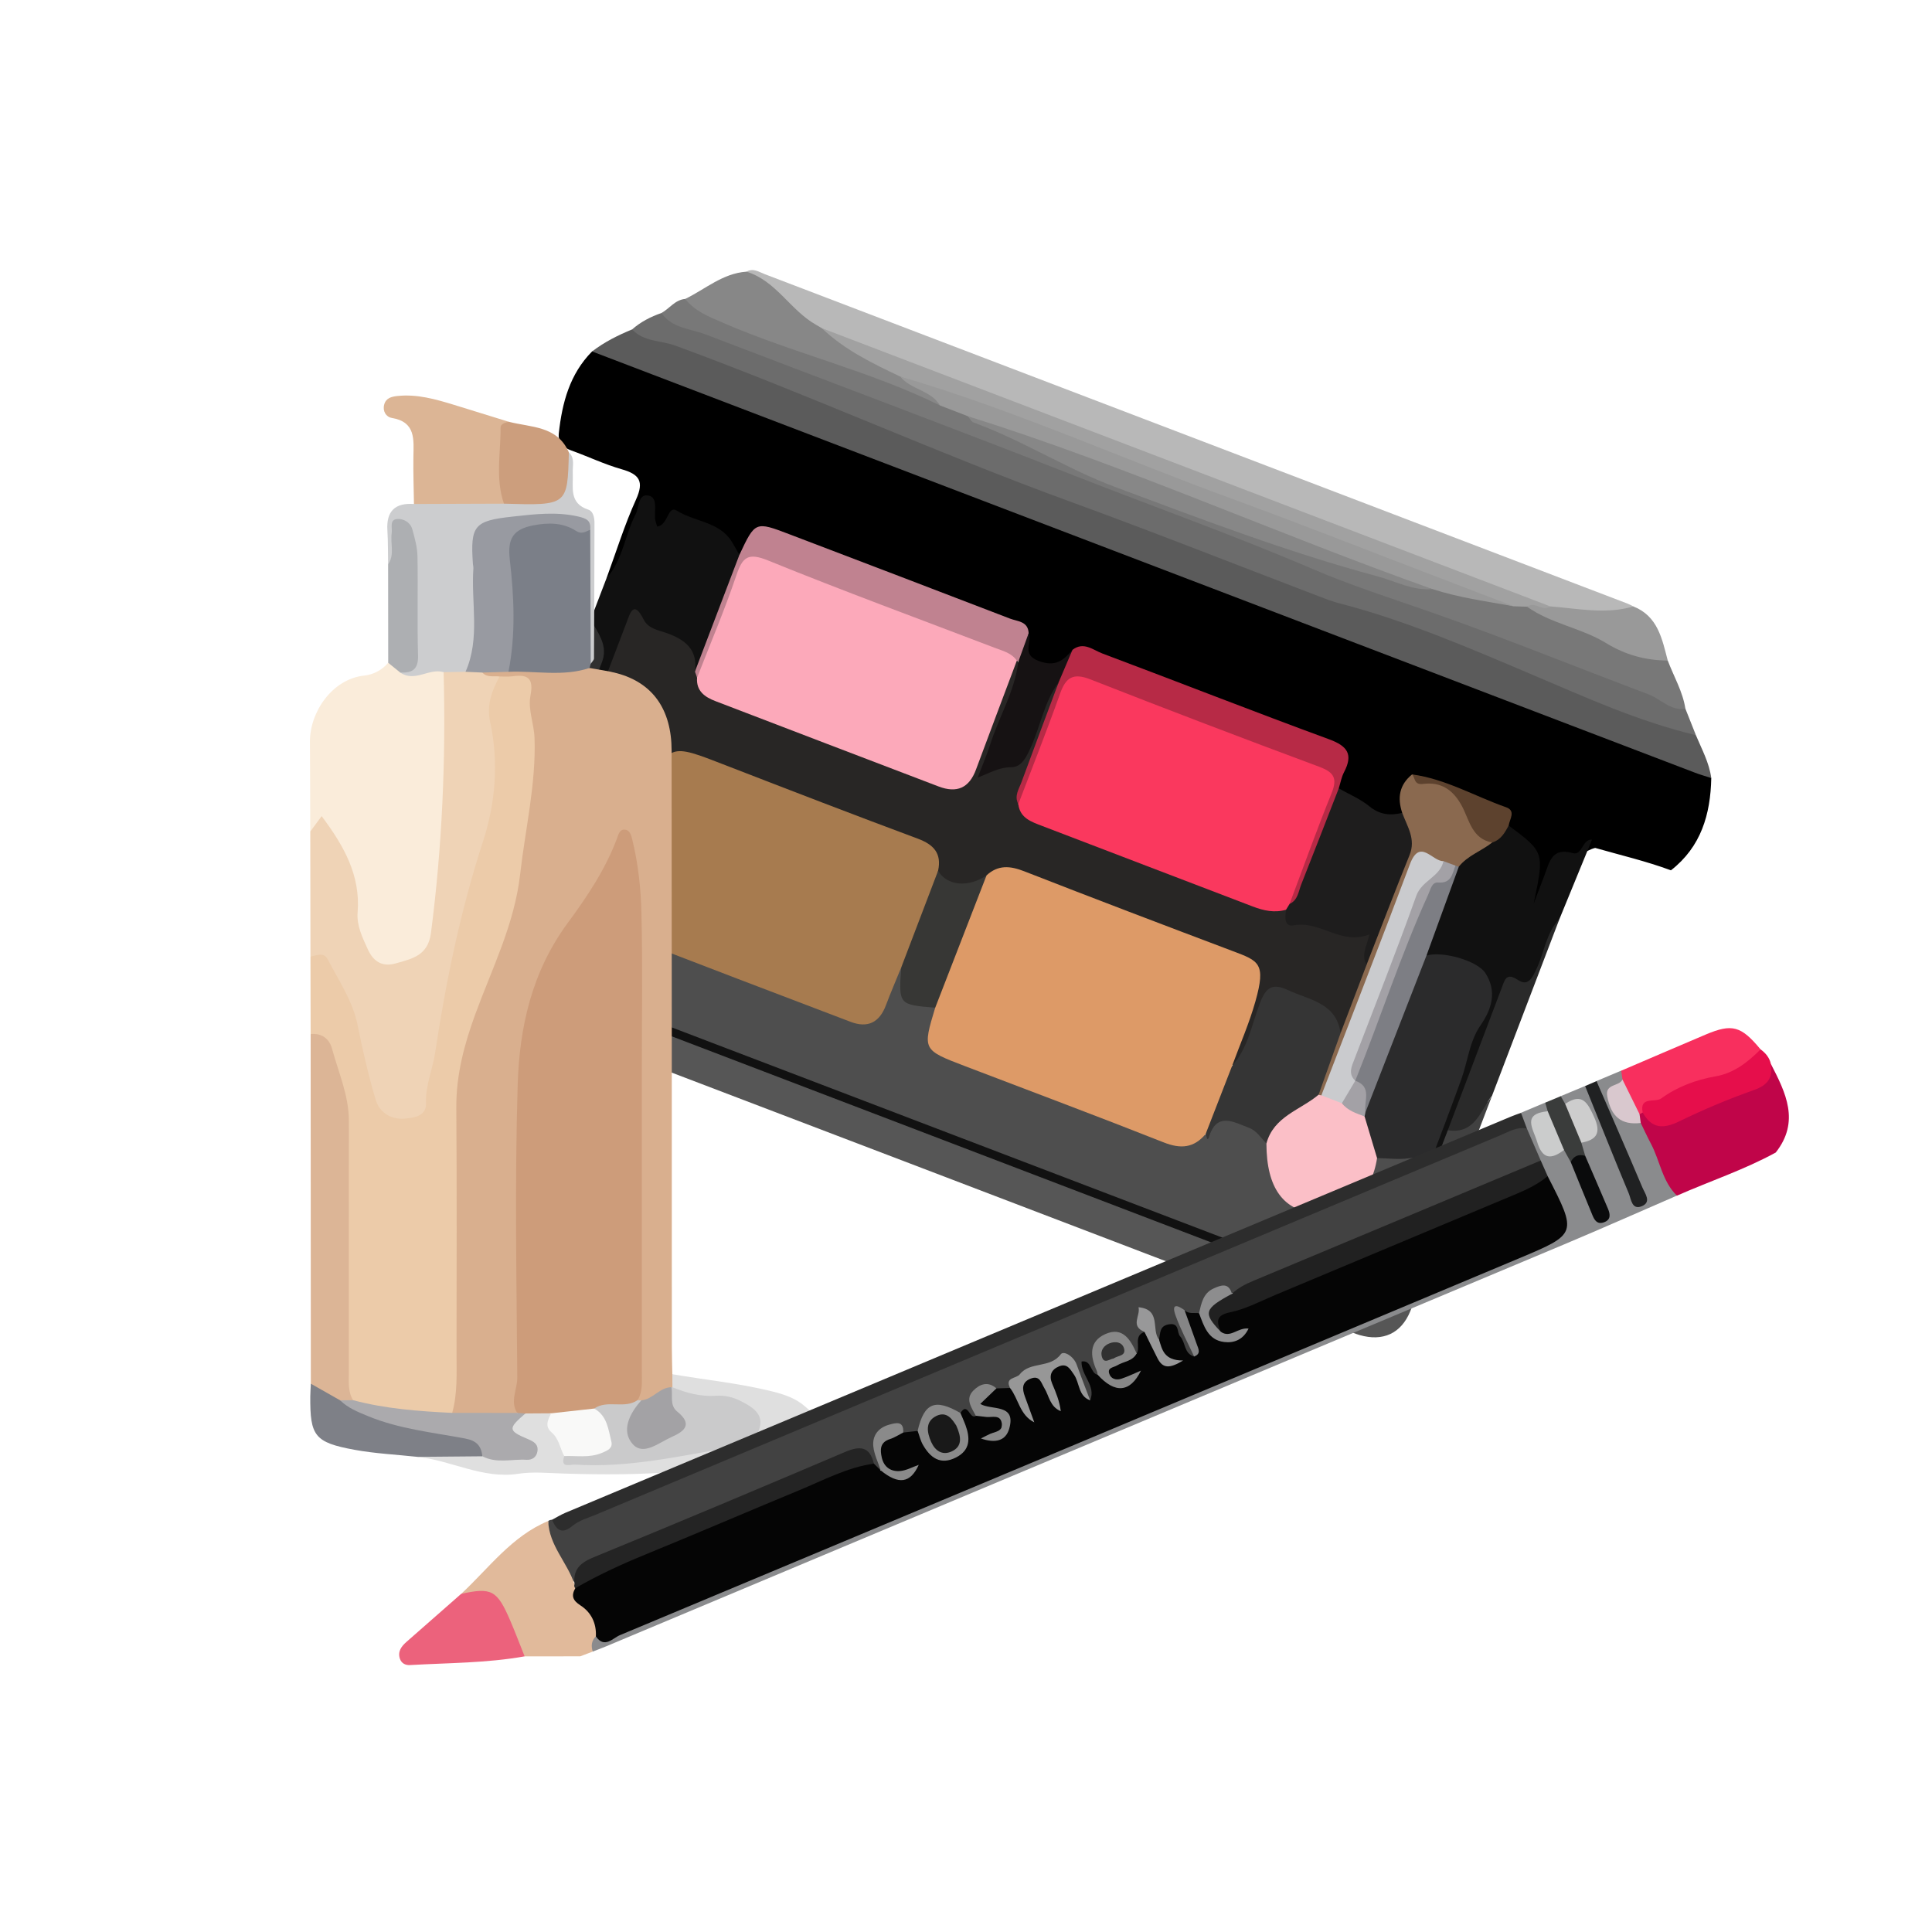 <svg width="80" height="80" viewBox="0 0 80 80" fill="none" xmlns="http://www.w3.org/2000/svg">
<path d="M70.86 32.216C70.83 33.72 70.437 35.066 69.19 36.038C68.164 35.658 67.1 35.41 66.052 35.11C65.624 35.22 65.3 35.573 64.829 35.604C64.488 35.627 64.362 35.935 64.24 36.211C64.109 36.511 64.018 36.828 63.862 37.116C63.752 37.319 63.634 37.646 63.383 37.558C63.068 37.446 63.182 37.09 63.283 36.87C63.756 35.846 63.596 35.04 62.559 34.48C62.458 34.426 62.411 34.297 62.359 34.19C62.268 33.872 62.141 33.578 61.8 33.455C60.758 33.078 59.771 32.551 58.676 32.328C57.998 32.622 58.417 33.373 58.063 33.801C56.805 34.165 56.071 33.358 55.324 32.578C55.458 31.035 55.458 31.035 53.919 30.447C51.292 29.444 48.668 28.437 46.038 27.442C45.573 27.265 45.11 27.026 44.584 27.2C44.199 27.375 43.928 27.767 43.415 27.703C42.531 27.593 42.295 27.006 42.234 26.253C41.989 25.824 41.535 25.727 41.129 25.57C38.317 24.489 35.502 23.416 32.687 22.344C31.532 21.905 31.53 21.91 30.828 22.896C30.515 23.145 30.328 22.894 30.184 22.689C29.743 22.063 29.041 21.888 28.399 21.609C28.236 21.538 28.036 21.469 27.895 21.602C27.115 22.341 26.94 21.756 26.797 20.876C26.345 21.757 26.149 22.516 25.826 23.216C25.683 23.527 25.668 24.008 25.118 23.934C25.517 22.847 25.86 21.734 26.337 20.683C26.679 19.927 26.474 19.639 25.74 19.43C25.028 19.228 24.352 18.902 23.653 18.652C23.3 18.525 23.098 18.319 23.14 17.932C23.278 16.676 23.59 15.489 24.516 14.553C24.974 14.416 25.395 14.561 25.814 14.721C40.461 20.311 55.107 25.904 69.753 31.497C70.178 31.659 70.56 31.871 70.86 32.216Z" fill="black"/>
<path d="M65.922 34.766C65.473 35.86 65.024 36.954 64.576 38.048C64.168 38.705 63.996 39.461 63.699 40.164C63.57 40.468 63.472 40.815 63.077 40.824C62.516 40.838 62.344 41.216 62.179 41.647C61.504 43.41 60.846 45.18 60.151 46.936C59.392 48.984 58.675 51.047 57.762 53.033C57.164 53.827 56.364 53.969 55.454 53.741C55.079 53.646 54.721 53.498 54.361 53.36C43.763 49.315 33.166 45.268 22.569 41.221C22.347 41.136 22.124 41.054 21.906 40.961C20.522 40.376 20.106 39.478 20.582 38.031C20.908 37.044 21.314 36.087 21.703 35.124C22.582 32.74 23.513 30.375 24.411 27.997C24.621 27.441 24.801 26.886 24.502 26.25C24.496 26.184 24.313 26.297 24.427 26.265C24.452 26.257 24.456 26.279 24.471 26.315C24.651 26.757 24.364 27.111 24.234 27.486C24.002 28.156 23.761 28.825 23.465 29.47C23.33 29.765 23.256 30.184 22.76 30.1C23.546 28.045 24.332 25.989 25.118 23.934C25.796 23.182 25.87 22.154 26.318 21.299C26.468 21.012 26.416 20.436 26.849 20.519C27.242 20.594 27.1 21.113 27.122 21.459C27.13 21.569 27.178 21.678 27.211 21.801C27.674 21.759 27.638 20.902 28.028 21.146C28.771 21.613 29.79 21.595 30.307 22.438C30.415 22.614 30.514 22.797 30.616 22.976C30.717 23.137 30.735 23.32 30.672 23.488C30.134 24.92 29.724 26.405 28.958 27.744C28.598 27.966 28.56 27.645 28.5 27.444C28.197 26.416 27.123 26.417 26.43 25.915C26.178 25.732 26.062 26.199 25.974 26.423C25.336 28.048 24.729 29.686 24.097 31.315C23.542 32.905 22.924 34.469 22.312 36.037C22.04 36.727 21.784 37.425 21.536 38.125C21.13 39.273 21.347 39.72 22.493 40.195C22.603 40.24 22.715 40.282 22.826 40.325C33.541 44.417 44.255 48.51 54.973 52.596C55.656 52.856 56.36 53.247 57.046 52.587C57.363 52.333 57.5 51.972 57.63 51.607C58.599 48.896 59.81 46.272 60.544 43.478C60.651 43.075 60.849 42.705 61.059 42.344C61.899 40.901 61.339 40.164 59.756 39.724C59.509 39.655 59.212 39.776 59.01 39.528C58.93 38.599 59.484 37.852 59.743 37.022C59.847 36.687 60.009 36.369 60.143 36.044C60.431 35.377 61.05 35.093 61.628 34.762C61.945 34.623 62.118 34.272 62.469 34.182C63.952 35.289 63.952 35.289 63.507 37.413C63.653 37.03 63.797 36.646 63.946 36.264C64.155 35.729 64.237 35.071 65.116 35.324C65.535 35.444 65.503 34.743 65.922 34.766Z" fill="#111111"/>
<path d="M21.956 35.162C21.571 36.19 21.168 37.213 20.804 38.248C20.385 39.438 20.737 40.209 21.895 40.651C33.014 44.9 44.137 49.142 55.255 53.395C56.144 53.734 56.932 53.717 57.596 52.952C57.94 52.242 58.348 51.633 59.296 51.882C58.997 52.689 58.722 53.506 58.395 54.3C58.014 55.222 57.261 55.558 56.299 55.282C56.1 55.224 55.909 55.139 55.715 55.065C44.007 50.594 32.301 46.12 20.591 41.659C20.022 41.442 19.515 41.174 19.138 40.69C18.815 39.584 19.445 38.705 19.833 37.767C20.266 37.199 20.37 36.489 20.657 35.857C20.916 35.285 21.307 34.989 21.956 35.162Z" fill="#565656"/>
<path d="M70.86 32.217C70.634 32.143 70.405 32.08 70.184 31.995C54.961 26.182 39.739 20.367 24.517 14.553C25.023 14.164 25.587 13.882 26.174 13.641C27.029 13.626 27.803 13.949 28.572 14.257C36.868 17.583 45.188 20.848 53.56 23.975C55.84 24.826 58.171 25.529 60.443 26.407C63.488 27.585 66.401 29.093 69.542 30.026C69.806 30.104 69.998 30.298 70.223 30.441C70.465 31.021 70.775 31.579 70.86 32.217Z" fill="#5B5B5B"/>
<path d="M70.223 30.439C67.855 29.88 65.66 28.875 63.43 27.93C60.816 26.821 58.197 25.688 55.43 24.974C55.143 24.9 54.866 24.789 54.589 24.683C51.177 23.382 47.781 22.035 44.35 20.785C38.83 18.775 33.481 16.334 27.966 14.312C27.369 14.093 26.659 14.159 26.174 13.641C26.53 13.326 26.944 13.115 27.39 12.96C28.257 13.151 29.073 13.501 29.897 13.814C33.699 15.255 37.516 16.661 41.286 18.186C44.855 19.629 48.506 20.856 52.069 22.312C57.252 24.43 62.575 26.175 67.767 28.269C68.479 28.556 69.222 28.79 69.79 29.349C69.934 29.712 70.078 30.076 70.223 30.439Z" fill="#6C6C6C"/>
<path d="M30.91 11.249C31.19 11.087 31.428 11.262 31.669 11.353C43.579 15.899 55.487 20.446 67.395 24.995C67.478 25.026 67.555 25.072 67.635 25.111C67.439 25.516 67.042 25.459 66.705 25.488C65.75 25.572 64.808 25.444 63.875 25.238C56.916 22.647 49.994 19.96 43.056 17.316C40.087 16.185 37.101 15.098 34.159 13.901C32.875 13.264 31.969 12.163 30.91 11.249Z" fill="#B8B8B8"/>
<path d="M69.789 29.349C69.165 29.441 68.77 28.941 68.255 28.748C65.25 27.62 62.275 26.404 59.246 25.346C57.611 24.775 55.935 24.24 54.368 23.567C51.118 22.172 47.791 20.992 44.506 19.703C39.428 17.712 34.319 15.8 29.225 13.851C28.589 13.608 27.834 13.602 27.39 12.96C27.724 12.776 27.952 12.413 28.374 12.378C29.838 13.02 31.32 13.616 32.815 14.182C34.882 14.965 37.037 15.516 39.011 16.543C39.422 16.686 39.825 16.85 40.197 17.08C41.399 17.724 42.629 18.319 43.873 18.864C46.866 20.175 49.922 21.337 53.029 22.357C55.085 23.032 57.151 23.666 59.25 24.19C60.372 24.444 61.513 24.615 62.635 24.872C62.894 24.855 63.143 24.895 63.383 24.993C65.16 25.679 66.807 26.685 68.681 27.13C68.826 27.165 68.945 27.257 69.059 27.352C69.308 28.015 69.68 28.634 69.789 29.349Z" fill="#787878"/>
<path d="M38.921 16.788C36.02 15.355 32.847 14.632 29.89 13.346C29.331 13.102 28.764 12.88 28.374 12.378C29.207 11.973 29.927 11.316 30.911 11.249C32.145 11.63 32.732 12.858 33.8 13.454C33.877 13.497 33.953 13.543 34.029 13.588C35.098 14.258 36.267 14.746 37.332 15.425C37.641 15.694 38.063 15.772 38.374 16.024C38.618 16.222 39.037 16.323 38.921 16.788Z" fill="#878787"/>
<path d="M21.956 35.161C21.125 35.32 20.66 35.823 20.431 36.638C20.319 37.037 20.278 37.524 19.832 37.767C20.808 35.211 21.784 32.656 22.761 30.1C23.361 29.547 23.411 28.732 23.723 28.044C24.027 27.376 24.256 26.674 24.57 25.854C24.921 26.432 25.141 26.861 24.922 27.428C23.925 30.002 22.943 32.583 21.956 35.161Z" fill="#303030"/>
<path d="M69.058 27.353C68.136 27.344 67.307 27.121 66.493 26.622C65.477 26 64.228 25.831 63.235 25.124C63.548 24.626 63.878 25.302 64.195 25.109C65.342 25.198 66.489 25.449 67.635 25.111C68.65 25.515 68.822 26.454 69.058 27.353Z" fill="#999999"/>
<path d="M55.435 32.645C55.859 32.887 56.324 33.078 56.697 33.383C57.128 33.737 57.565 33.782 58.064 33.658C58.752 34.051 58.821 34.716 58.607 35.334C58.079 36.861 57.573 38.401 56.838 39.847C56.471 40.155 56.323 39.86 56.344 39.589C56.386 39.068 56.104 39.027 55.709 38.983C54.975 38.901 54.31 38.53 53.549 38.491C53.059 38.465 52.997 38.031 53.107 37.601C53.155 37.456 53.225 37.322 53.31 37.194C53.94 36.027 54.276 34.743 54.795 33.533C54.94 33.192 55 32.781 55.435 32.645Z" fill="#1E1D1D"/>
<path d="M28.776 27.806C29.389 26.196 30.003 24.586 30.617 22.976C31.272 21.584 31.273 21.583 32.694 22.125C35.738 23.286 38.784 24.444 41.824 25.616C42.127 25.733 42.571 25.72 42.594 26.217C42.54 26.627 42.419 27.014 42.196 27.367C42.095 27.413 41.991 27.422 41.883 27.395C38.537 26.096 35.169 24.855 31.835 23.528C31.218 23.282 30.933 23.358 30.72 23.999C30.382 25.012 29.973 26 29.586 26.995C29.447 27.352 29.337 27.729 29.032 27.997C28.812 28.115 28.729 28.048 28.776 27.806Z" fill="#C08290"/>
<path d="M55.435 32.645C54.919 33.97 54.408 35.297 53.883 36.619C53.766 36.911 53.746 37.271 53.399 37.43C53.186 37.002 53.399 36.617 53.539 36.235C53.924 35.176 54.325 34.122 54.743 33.075C54.98 32.483 54.84 32.143 54.233 31.913C51.264 30.791 48.299 29.657 45.337 28.518C44.648 28.253 44.293 28.475 44.054 29.13C43.667 30.188 43.261 31.241 42.846 32.288C42.695 32.67 42.589 33.088 42.184 33.309C41.648 32.913 42 32.462 42.155 32.075C42.666 30.794 43.144 29.501 43.635 28.213C43.827 27.739 44.153 27.344 44.41 26.908C44.868 26.553 45.263 26.915 45.645 27.059C48.779 28.234 51.895 29.46 55.037 30.613C55.805 30.895 56.036 31.24 55.655 31.972C55.547 32.178 55.506 32.42 55.435 32.645Z" fill="#B72A46"/>
<path d="M56.589 39.944C57.179 38.431 57.755 36.913 58.366 35.409C58.639 34.74 58.267 34.223 58.063 33.658C57.855 33.04 57.941 32.497 58.471 32.067C58.763 32.208 59.084 32.256 59.391 32.34C60.086 32.531 60.635 32.886 60.898 33.584C61.089 34.095 61.494 34.451 61.791 34.885C61.345 35.241 60.773 35.423 60.405 35.888C60.311 35.934 60.212 35.955 60.107 35.954C59.897 35.943 59.702 35.864 59.499 35.819C58.764 35.57 58.579 36.097 58.383 36.609C57.412 39.143 56.45 41.681 55.475 44.213C55.317 44.621 55.21 45.065 54.827 45.349C54.71 45.402 54.613 45.378 54.534 45.278C54.445 44.318 55.019 43.551 55.284 42.694C55.559 42.042 55.748 41.358 56.033 40.71C56.162 40.416 56.266 40.099 56.589 39.944Z" fill="#8A694F"/>
<path d="M44.41 26.907C44.22 27.353 44.03 27.8 43.839 28.247C43.418 29.126 43.13 30.058 42.766 30.961C42.446 31.754 41.512 32.38 40.705 32.328C40.279 32.3 40.344 31.976 40.428 31.748C40.968 30.286 41.401 28.778 42.165 27.405C42.308 27.009 42.452 26.613 42.595 26.217C42.765 26.579 42.266 27.096 43.014 27.371C43.711 27.628 44.039 27.342 44.41 26.907Z" fill="#161213"/>
<path d="M61.791 34.885C60.96 34.745 60.84 33.958 60.546 33.398C60.176 32.695 59.665 32.369 58.933 32.46C58.534 32.511 58.612 32.208 58.472 32.067C59.86 32.253 61.063 32.971 62.358 33.424C62.783 33.572 62.511 33.915 62.471 34.181C62.312 34.482 62.147 34.775 61.791 34.885Z" fill="#5D422E"/>
<path d="M59.95 46.801C60.697 44.828 61.445 42.854 62.192 40.88C62.313 40.559 62.38 40.26 62.859 40.58C63.291 40.869 63.459 40.459 63.622 40.122C63.953 39.437 64.014 38.627 64.576 38.048C63.643 40.493 62.71 42.938 61.778 45.383C61.527 45.645 61.505 46.012 61.345 46.316C61.032 46.909 60.595 47.159 59.95 46.801Z" fill="#2A2A2A"/>
<path d="M59.95 46.801C61.061 46.975 61.293 46.017 61.778 45.383C60.95 47.549 60.123 49.715 59.297 51.882C58.61 52.047 57.992 52.323 57.596 52.951C58.381 50.901 59.165 48.852 59.95 46.801Z" fill="#414141"/>
<path d="M57.322 52.66C56.963 53.346 56.389 53.432 55.734 53.194C54.702 52.819 53.68 52.417 52.654 52.025C42.613 48.193 32.573 44.36 22.534 40.526C20.868 39.889 20.697 39.484 21.35 37.782C21.584 37.172 21.827 36.566 22.065 35.958C22.652 36.579 23.379 36.921 24.204 37.13C24.794 37.279 24.836 38.124 25.484 38.255C28.579 39.531 31.725 40.669 34.85 41.861C35.88 42.255 36.17 42.094 36.617 41.05C36.756 40.724 36.858 40.379 37.117 40.12C37.504 39.895 37.563 40.223 37.501 40.426C37.275 41.167 37.664 41.367 38.281 41.45C38.511 41.481 38.747 41.568 38.825 41.843C38.723 43.353 38.723 43.355 40.205 43.921C42.801 44.914 45.4 45.899 47.992 46.901C48.572 47.124 49.126 47.223 49.691 46.901C49.779 46.891 49.856 46.908 49.898 47C50.1 46.586 50.281 46.143 50.873 46.218C51.535 46.301 52.109 46.543 52.493 47.126C52.558 47.225 52.461 47.109 52.535 47.202C52.675 47.473 52.66 47.772 52.694 48.064C52.822 49.148 53.425 49.837 54.35 49.97C55.34 50.113 56.258 49.561 56.66 48.575C56.779 48.282 56.788 47.922 57.17 47.8C57.668 47.675 58.172 47.667 58.674 47.744C59.036 47.799 59.194 47.989 59.036 48.369C58.442 49.79 58.019 51.28 57.322 52.66Z" fill="#4E4E4E"/>
<path d="M42.165 27.405C42.019 28.631 41.362 29.684 40.998 30.836C40.864 31.26 40.685 31.67 40.483 32.2C40.99 32.003 41.38 31.767 41.871 31.768C42.319 31.769 42.513 31.32 42.691 30.927C43.09 30.04 43.244 29.048 43.84 28.246C43.326 29.622 42.809 30.996 42.302 32.375C42.195 32.668 41.986 32.957 42.167 33.296C43.557 34.296 45.2 34.731 46.765 35.333C48.91 36.158 51.025 37.074 53.253 37.669C53.218 37.962 53.154 38.393 53.574 38.315C54.681 38.111 55.526 39.161 56.712 38.688C56.566 39.23 56.359 39.579 56.59 39.944C56.231 40.887 55.872 41.83 55.513 42.773C54.919 42.128 54.311 41.532 53.406 41.298C52.864 41.159 52.57 41.268 52.377 41.78C52.149 42.387 51.953 43.01 51.659 43.586C51.532 43.835 51.496 44.351 50.962 44.071C50.857 43.633 51.071 43.259 51.205 42.871C51.418 42.255 51.699 41.664 51.833 41.019C51.961 40.407 51.766 39.965 51.176 39.733C48.195 38.562 45.204 37.415 42.198 36.307C41.815 36.166 41.439 36.222 41.081 36.41C40.655 36.684 40.21 36.849 39.681 36.806C39.118 36.76 38.726 36.563 38.629 35.964C38.555 35.431 38.215 35.146 37.737 34.963C34.833 33.85 31.93 32.729 29.016 31.641C28.067 31.286 27.778 31.433 27.343 32.355C27.218 32.623 27.121 32.906 26.886 33.106C25.97 32.462 24.924 32.027 24.023 31.356C23.961 31.309 23.946 31.202 23.909 31.122C24.585 29.345 25.259 27.567 25.939 25.791C26.093 25.386 26.237 24.829 26.648 25.645C26.849 26.044 27.264 26.09 27.616 26.217C28.373 26.489 28.902 26.9 28.776 27.805C28.806 27.891 28.835 27.976 28.865 28.062C29.504 28.718 30.308 29.074 31.152 29.388C33.548 30.281 35.927 31.215 38.321 32.113C39.542 32.571 39.888 32.412 40.367 31.215C40.753 30.249 41.105 29.27 41.489 28.302C41.629 27.948 41.723 27.556 42.105 27.355L42.165 27.405Z" fill="#282625"/>
<path d="M57.322 52.66C57.817 51.338 58.301 50.012 58.814 48.697C59.014 48.185 59.095 47.855 58.335 47.962C57.906 48.023 57.46 47.96 57.022 47.953C56.494 47.411 56.447 46.713 56.39 46.015C56.402 45.91 56.425 45.809 56.456 45.708C57.037 43.966 57.729 42.268 58.383 40.555C58.527 40.176 58.631 39.752 59.068 39.568C59.718 39.368 61.167 39.777 61.501 40.286C61.999 41.045 61.77 41.783 61.312 42.446C60.839 43.131 60.782 43.938 60.513 44.681C59.592 47.22 58.605 49.735 57.643 52.259C57.579 52.427 57.507 52.59 57.322 52.66Z" fill="#2B2B2C"/>
<path d="M23.909 31.123C24.396 31.535 24.994 31.719 25.575 31.939C26.157 32.159 26.592 32.52 26.75 33.15C26.938 33.577 26.727 33.954 26.588 34.332C26.105 35.649 25.557 36.945 25.16 38.294C25.134 38.308 25.085 38.334 25.084 38.332C24.532 37.431 23.67 37.1 22.683 36.883C22.422 36.825 22.268 36.279 22.066 35.957C22.679 34.346 23.294 32.735 23.909 31.123Z" fill="#3D3D3D"/>
<path d="M59.067 39.568C58.224 41.731 57.382 43.894 56.54 46.057C56.195 45.675 56.389 45.094 56.039 44.712C56.021 44.617 56.019 44.523 56.031 44.426C56.846 42.034 57.82 39.702 58.692 37.333C58.982 36.545 59.691 36.285 60.266 35.844C60.313 35.858 60.359 35.873 60.406 35.889C59.959 37.115 59.514 38.342 59.067 39.568Z" fill="#7D7E84"/>
<path d="M64.195 25.109C63.878 25.346 63.551 24.881 63.235 25.123C63.049 25.117 62.863 25.111 62.677 25.105C60.623 24.535 58.6 23.869 56.613 23.093C50.994 20.899 45.35 18.767 39.706 16.635C38.88 16.323 38.085 15.938 37.274 15.591C36.118 15.043 34.968 14.485 34.028 13.588C44.084 17.428 54.14 21.268 64.195 25.109Z" fill="#A1A1A1"/>
<path d="M37.275 15.591C41.956 16.958 46.401 18.97 50.972 20.639C53.791 21.668 56.583 22.772 59.387 23.844C60.484 24.263 61.581 24.685 62.678 25.105C61.55 24.899 60.411 24.75 59.315 24.392C57.034 23.844 54.859 22.98 52.671 22.157C48.644 20.642 44.637 19.073 40.62 17.532C40.429 17.459 40.213 17.424 40.084 17.237C39.696 17.087 39.309 16.938 38.921 16.788C38.544 16.152 37.715 16.139 37.275 15.591Z" fill="#999999"/>
<path d="M40.084 17.236C46.62 19.284 52.868 22.104 59.314 24.393C58.495 24.467 57.771 24.061 57.023 23.86C53.334 22.869 49.77 21.504 46.192 20.171C44.16 19.414 42.339 18.229 40.307 17.493C40.214 17.459 40.157 17.324 40.084 17.236Z" fill="#878787"/>
<path d="M53.252 37.67C52.773 37.81 52.322 37.708 51.868 37.534C48.963 36.419 46.053 35.315 43.149 34.199C42.713 34.031 42.235 33.879 42.166 33.297C42.747 31.772 43.35 30.255 43.897 28.718C44.136 28.042 44.443 27.855 45.149 28.131C48.297 29.367 51.458 30.572 54.628 31.751C55.245 31.98 55.387 32.234 55.134 32.855C54.521 34.365 53.973 35.903 53.398 37.431C53.35 37.51 53.301 37.59 53.252 37.67Z" fill="#FA385E"/>
<path d="M42.105 27.356C41.541 28.859 40.971 30.36 40.414 31.865C40.131 32.632 39.62 32.853 38.868 32.567C35.786 31.39 32.702 30.215 29.621 29.031C29.188 28.865 28.823 28.615 28.864 28.063C29.413 26.652 30.007 25.257 30.491 23.824C30.748 23.06 30.979 22.872 31.809 23.21C34.916 24.474 38.066 25.63 41.199 26.828C41.529 26.954 41.887 27.037 42.105 27.356Z" fill="#FCA9BA"/>
<path d="M51.017 44.137C51.687 43.391 51.833 42.404 52.179 41.517C52.429 40.874 52.695 40.699 53.339 41C54.222 41.412 55.327 41.518 55.512 42.774C55.208 43.627 54.904 44.479 54.6 45.332C54.593 45.528 54.486 45.686 54.334 45.772C53.607 46.185 53.027 46.77 52.441 47.35C52.212 47.123 52.043 46.825 51.725 46.704C51.07 46.453 50.361 46.02 50.048 47.13C50.044 47.147 50.01 47.156 49.99 47.168C49.968 47.097 49.946 47.027 49.924 46.956C49.889 45.862 50.229 44.912 51.017 44.137Z" fill="#353535"/>
<path d="M52.44 47.35C52.739 46.226 53.844 45.967 54.599 45.331C54.637 45.345 54.675 45.353 54.715 45.354C55.029 45.247 55.318 45.322 55.597 45.473C55.941 45.675 56.274 45.892 56.505 46.23C56.677 46.804 56.849 47.378 57.021 47.953C56.804 49.404 55.82 50.331 54.58 50.255C53.151 50.167 52.443 49.206 52.44 47.35Z" fill="#FBBFC7"/>
<path d="M55.565 45.683C55.282 45.574 54.998 45.464 54.715 45.355C55.94 42.166 57.182 38.984 58.381 35.787C58.795 34.682 59.308 35.677 59.771 35.657C59.856 35.876 59.828 36.111 59.638 36.218C58.878 36.643 58.734 37.432 58.46 38.139C57.739 39.996 57.033 41.859 56.326 43.721C56.2 44.051 56.025 44.375 56.12 44.75V44.751C56.201 45.22 55.931 45.48 55.565 45.683Z" fill="#CACBCE"/>
<path d="M56.119 44.75C55.81 44.46 55.972 44.153 56.088 43.848C56.947 41.6 57.836 39.362 58.644 37.096C58.873 36.453 59.631 36.314 59.77 35.657C59.935 35.719 60.1 35.781 60.266 35.843C60.135 36.183 60.102 36.586 59.55 36.543C59.289 36.522 59.239 36.823 59.138 37.045C57.995 39.56 57.151 42.192 56.119 44.75Z" fill="#A3A1A6"/>
<path d="M51.018 44.138C50.653 45.077 50.288 46.017 49.923 46.956C49.438 47.537 48.893 47.584 48.188 47.305C45.456 46.224 42.705 45.196 39.96 44.147C38.199 43.474 38.198 43.47 38.725 41.726C38.652 41.526 38.635 41.316 38.713 41.122C39.374 39.475 39.724 37.69 40.85 36.247C41.327 35.807 41.825 35.849 42.406 36.076C45.275 37.197 48.155 38.292 51.038 39.38C52.126 39.79 52.432 39.88 51.984 41.466C51.728 42.375 51.344 43.248 51.018 44.138Z" fill="#DD9A67"/>
<path d="M25.16 38.295C24.876 37.956 25.059 37.628 25.184 37.298C25.707 35.916 26.228 34.533 26.75 33.151C27.678 30.689 27.672 30.768 30.123 31.718C32.746 32.735 35.372 33.747 38.008 34.729C38.668 34.975 38.998 35.34 38.845 36.055C38.669 37.516 38.257 38.886 37.319 40.057C37.107 40.578 36.883 41.096 36.685 41.623C36.416 42.34 35.932 42.583 35.218 42.311C32.085 41.12 28.955 39.926 25.828 38.72C25.586 38.628 25.382 38.439 25.16 38.295Z" fill="#A77B4F"/>
<path d="M37.319 40.057C37.828 38.723 38.337 37.389 38.845 36.055C39.205 36.68 40.098 36.766 40.851 36.247C40.142 38.073 39.434 39.9 38.726 41.726C37.214 41.606 37.206 41.597 37.319 40.057Z" fill="#373735"/>
<path d="M55.565 45.683C55.75 45.373 55.934 45.062 56.119 44.752C56.837 45.001 56.464 45.601 56.54 46.057C56.529 46.115 56.517 46.173 56.506 46.23C56.162 46.1 55.805 45.992 55.565 45.683Z" fill="#A3A1A6"/>
<path d="M24.413 27.66C24.791 27.731 25.177 27.778 25.547 27.878C27.022 28.273 27.808 29.366 27.81 31.081C27.819 39.303 27.817 47.525 27.819 55.746C27.819 56.132 27.833 56.518 27.84 56.903C27.934 57.054 27.979 57.212 27.924 57.39C27.885 57.47 27.83 57.537 27.762 57.594C27.329 57.792 26.985 58.266 26.41 58.028C26.341 57.952 26.302 57.863 26.291 57.761C26.331 52.234 26.268 46.708 26.324 41.182C26.342 39.457 26.354 37.742 26.119 36.031C26.072 35.688 26.116 35.316 25.807 34.999C25.297 35.529 25.13 36.249 24.708 36.818C23.317 38.694 22.248 40.727 21.857 43.07C21.748 43.718 21.666 44.36 21.667 45.016C21.67 48.908 21.675 52.8 21.663 56.693C21.661 57.336 21.738 58.005 21.362 58.595C20.492 58.892 19.621 58.887 18.751 58.599C18.557 58.417 18.557 58.181 18.566 57.941C18.724 54.086 18.629 50.229 18.623 46.374C18.62 44.368 19.132 42.511 19.9 40.693C21.452 37.023 22.039 33.199 21.739 29.226C21.685 28.514 21.422 28.192 20.71 28.264C20.409 28.198 20.013 28.286 19.955 27.813C20.276 27.529 20.669 27.57 21.052 27.567C22.172 27.617 23.298 27.433 24.413 27.66Z" fill="#D9AF8E"/>
<path d="M20.685 28.012C20.863 28.01 21.045 28.027 21.22 28.003C21.861 27.915 22.107 28.084 21.965 28.808C21.855 29.375 22.113 29.964 22.134 30.563C22.199 32.475 21.751 34.318 21.539 36.193C21.302 38.275 20.382 40.08 19.685 41.985C19.228 43.231 18.885 44.509 18.895 45.868C18.921 49.257 18.904 52.645 18.904 56.033C18.904 56.861 18.95 57.693 18.725 58.505C18.161 58.982 17.541 58.664 16.949 58.613C16.11 58.54 15.239 58.577 14.498 58.058C14.116 57.608 14.175 57.06 14.174 56.533C14.167 53.278 14.205 50.023 14.155 46.768C14.133 45.343 13.911 43.933 12.863 42.82C12.86 41.748 12.857 40.676 12.855 39.605C13.482 39.073 13.743 39.608 14.014 40.021C14.844 41.289 15.153 42.741 15.457 44.193C15.547 44.627 15.582 45.081 15.824 45.468C16.059 45.845 16.39 46.088 16.86 45.999C17.292 45.918 17.345 45.554 17.432 45.196C17.894 43.294 18.076 41.341 18.493 39.43C18.657 38.678 18.772 37.92 19.048 37.192C19.788 35.237 20.158 33.206 20.236 31.119C20.255 30.606 20.115 30.121 20.036 29.625C19.928 28.953 20.066 28.387 20.685 28.012Z" fill="#ECCBA9"/>
<path d="M12.847 34.433C12.843 33.194 12.843 31.955 12.834 30.716C12.826 29.486 13.757 28.113 15.084 27.974C15.454 27.936 15.814 27.752 16.075 27.444C16.36 27.389 16.55 27.612 16.791 27.688C17.334 27.909 17.967 27.322 18.474 27.874C18.61 28.118 18.612 28.387 18.621 28.654C18.728 31.988 18.557 35.306 18.061 38.606C17.922 39.538 17.37 40.017 16.357 40.12C15.604 40.197 15.156 39.847 14.819 38.931C14.633 38.423 14.554 37.9 14.535 37.36C14.504 36.451 14.255 35.615 13.727 34.852C13.49 34.51 13.238 34.371 12.847 34.433Z" fill="#FAECDA"/>
<path d="M12.847 34.433C12.999 34.227 13.152 34.022 13.319 33.794C14.223 35.004 14.935 36.231 14.808 37.784C14.763 38.332 15.016 38.836 15.232 39.312C15.429 39.749 15.773 40.063 16.374 39.895C17.078 39.698 17.723 39.568 17.845 38.632C18.311 35.045 18.465 31.446 18.369 27.834C18.613 27.568 18.938 27.588 19.256 27.58C19.52 27.603 19.793 27.606 19.974 27.85C20.173 28.072 20.444 27.977 20.685 28.012C20.367 28.612 20.138 29.166 20.302 29.93C20.654 31.561 20.515 33.258 20.009 34.813C19.074 37.687 18.467 40.617 18.018 43.591C17.912 44.291 17.612 44.95 17.64 45.679C17.662 46.216 17.151 46.277 16.815 46.316C16.246 46.383 15.726 46.105 15.558 45.543C15.255 44.53 15.018 43.494 14.81 42.457C14.606 41.443 14.031 40.612 13.57 39.724C13.4 39.398 13.106 39.575 12.855 39.604C12.852 37.88 12.85 36.157 12.847 34.433Z" fill="#EFD3B6"/>
<path d="M12.863 42.819C13.324 42.769 13.638 43.02 13.745 43.413C14.015 44.406 14.448 45.362 14.446 46.422C14.442 49.898 14.445 53.376 14.444 56.852C14.444 57.237 14.404 57.628 14.621 57.979C14.491 58.132 14.318 58.155 14.133 58.144C13.614 58.007 13.122 57.831 12.871 57.295C12.868 52.47 12.866 47.645 12.863 42.819Z" fill="#DCB596"/>
<path d="M19.278 27.818C18.975 27.823 18.672 27.828 18.369 27.833C17.769 27.652 17.175 28.267 16.573 27.848C16.939 27.501 17.07 27.084 17.056 26.576C17.026 25.483 17.064 24.388 17.037 23.295C17.026 22.839 17.009 22.37 16.661 21.979C16.246 22.399 16.766 23.135 16.071 23.37C16.062 22.901 16.07 22.43 16.041 21.961C15.99 21.165 16.36 20.815 17.141 20.869C17.684 20.434 18.327 20.619 18.931 20.594C19.548 20.568 20.167 20.575 20.784 20.608C21.345 20.574 21.909 20.597 22.471 20.604C23.027 20.61 23.288 20.385 23.282 19.813C23.277 19.438 23.227 19.031 23.555 18.73C23.814 18.971 23.703 19.287 23.717 19.573C23.746 20.166 23.539 20.838 24.371 21.108C24.558 21.168 24.616 21.432 24.616 21.651C24.612 23.522 24.608 25.393 24.596 27.264C24.595 27.338 24.508 27.411 24.462 27.484C24.124 27.195 24.16 26.792 24.158 26.415C24.149 24.995 24.133 23.575 24.165 22.157C24.162 21.781 23.912 21.703 23.597 21.612C22.485 21.291 21.43 21.645 20.366 21.854C19.832 21.958 19.858 22.458 19.855 22.863C19.848 24.016 19.9 25.169 19.862 26.321C19.844 26.881 19.838 27.463 19.278 27.818Z" fill="#CCCDCF"/>
<path d="M24.44 21.934C24.447 23.784 24.454 25.634 24.461 27.484C24.445 27.542 24.429 27.601 24.413 27.659C23.308 28.029 22.174 27.77 21.055 27.819C20.843 26.969 21.013 26.107 20.97 25.251C20.939 24.629 21.046 23.992 20.898 23.384C20.595 22.143 21.31 21.404 22.828 21.465C23.384 21.489 23.947 21.625 24.44 21.934Z" fill="#7B7F88"/>
<path d="M27.843 57.443C27.842 57.263 27.842 57.083 27.84 56.903C29.197 57.138 30.569 57.272 31.913 57.6C32.448 57.73 32.936 57.886 33.34 58.242C33.619 58.489 33.99 58.73 33.86 59.194C33.733 59.649 33.33 59.785 32.931 59.927C29.812 61.039 26.577 61.114 23.321 61.016C22.699 60.997 22.065 60.933 21.457 61.026C19.979 61.25 18.691 60.472 17.29 60.326C18.069 59.789 18.931 60.083 19.762 60.08C20.443 60.221 21.125 60.365 21.843 60.093C20.834 59.077 20.834 59.054 21.778 58.374C22.095 58.271 22.411 58.26 22.724 58.388C23.014 58.99 23.29 59.601 23.555 60.215C24.333 60.639 25.17 60.441 25.96 60.365C27.336 60.232 28.705 60.004 30.061 59.715C30.533 59.615 31.103 59.541 31.108 58.961C31.112 58.353 30.529 58.199 30.032 58.096C29.486 57.983 28.91 58.051 28.372 57.86C28.148 57.779 27.916 57.714 27.843 57.443Z" fill="#DFDFDF"/>
<path d="M20.868 20.856C19.626 20.86 18.383 20.864 17.141 20.869C17.132 20.22 17.108 19.571 17.118 18.923C17.128 18.206 17.226 17.473 16.222 17.305C15.985 17.265 15.835 17.025 15.909 16.751C15.982 16.48 16.211 16.423 16.46 16.397C17.274 16.311 18.038 16.531 18.801 16.764C19.556 16.996 20.31 17.23 21.065 17.464C20.802 18.583 21.087 19.734 20.868 20.856Z" fill="#DCB595"/>
<path d="M19.976 60.302C19.08 60.31 18.185 60.318 17.29 60.326C16.415 60.231 15.53 60.19 14.667 60.031C13.026 59.727 12.836 59.462 12.848 57.823C12.85 57.647 12.864 57.471 12.871 57.296C13.275 57.525 13.679 57.755 14.083 57.984C15.699 58.671 17.408 58.997 19.124 59.304C19.64 59.395 20.238 59.506 19.976 60.302Z" fill="#7E8087"/>
<path d="M20.868 20.856C20.506 19.82 20.736 18.756 20.727 17.704C20.726 17.55 20.921 17.502 21.066 17.464C21.988 17.704 23.074 17.623 23.555 18.731C23.501 20.932 23.501 20.932 20.868 20.856Z" fill="#CC9E7D"/>
<path d="M16.071 23.37C16.352 22.963 16.156 22.503 16.22 22.071C16.252 21.857 16.114 21.518 16.448 21.491C16.701 21.471 16.991 21.623 17.072 21.913C17.175 22.281 17.28 22.663 17.287 23.04C17.312 24.407 17.271 25.775 17.31 27.141C17.327 27.719 17.069 27.873 16.573 27.848C16.407 27.713 16.241 27.579 16.075 27.445C16.074 26.087 16.073 24.728 16.071 23.37Z" fill="#ADAFB2"/>
<path d="M22.83 58.522C22.471 58.524 22.113 58.526 21.754 58.529C21.635 58.61 21.521 58.619 21.415 58.506C21.107 58.021 21.424 57.529 21.42 57.041C21.389 53.003 21.313 48.961 21.436 44.926C21.509 42.541 22.013 40.241 23.519 38.203C24.305 37.138 25.077 35.988 25.553 34.704C25.607 34.556 25.66 34.321 25.889 34.355C26.09 34.384 26.14 34.599 26.18 34.762C26.429 35.768 26.538 36.801 26.561 37.828C26.611 39.95 26.577 42.074 26.577 44.197C26.577 48.414 26.577 52.632 26.577 56.849C26.577 57.233 26.617 57.624 26.403 57.976C26.241 58.376 25.876 58.371 25.535 58.399C25.222 58.425 24.903 58.401 24.601 58.517C24.011 58.539 23.421 58.955 22.83 58.522Z" fill="#CD9C7A"/>
<path d="M24.44 21.934C24.254 22.011 24.088 22.135 23.864 21.99C23.317 21.635 22.718 21.634 22.098 21.751C21.233 21.915 21.012 22.312 21.109 23.167C21.286 24.714 21.361 26.272 21.054 27.818C20.694 27.828 20.334 27.839 19.974 27.849C19.742 27.839 19.509 27.828 19.277 27.818C19.892 26.427 19.501 24.961 19.602 23.532C19.606 23.474 19.587 23.415 19.583 23.357C19.468 21.745 19.646 21.564 21.226 21.391C22.133 21.292 23.021 21.179 23.934 21.386C24.288 21.467 24.478 21.556 24.44 21.934Z" fill="#989AA1"/>
<path d="M24.606 58.325C25.153 57.942 25.856 58.359 26.402 57.975C26.453 57.983 26.505 57.986 26.557 57.985C26.703 58.377 26.312 58.617 26.281 58.969C26.23 59.546 26.436 59.776 26.975 59.631C27.316 59.538 27.666 59.408 27.906 59.142C28.217 58.796 27.794 58.564 27.709 58.278C27.621 57.982 27.593 57.7 27.804 57.441C27.804 57.441 27.843 57.443 27.844 57.443C28.422 57.682 29.019 57.838 29.648 57.796C30.018 57.77 30.371 57.857 30.677 58.016C31.059 58.213 31.534 58.471 31.485 58.96C31.435 59.46 31.017 59.815 30.523 59.894C28.299 60.249 26.094 60.796 23.814 60.646C23.606 60.632 23.191 60.818 23.364 60.293C23.618 60.029 23.959 60.098 24.27 60.05C25.019 59.934 25.116 59.771 24.859 59.069C24.769 58.823 24.635 58.592 24.606 58.325Z" fill="#CACACB"/>
<path d="M21.415 58.506C21.528 58.513 21.641 58.521 21.754 58.529C21.026 59.157 21.03 59.24 21.872 59.595C22.117 59.699 22.301 59.814 22.253 60.103C22.213 60.346 22.024 60.461 21.802 60.447C21.193 60.409 20.563 60.611 19.976 60.302C19.924 59.874 19.741 59.656 19.261 59.566C17.904 59.311 16.518 59.17 15.223 58.633C14.812 58.462 14.405 58.302 14.083 57.983C14.262 57.982 14.442 57.981 14.621 57.979C15.966 58.337 17.343 58.437 18.725 58.505C19.621 58.505 20.518 58.505 21.415 58.506Z" fill="#ABAAAD"/>
<path d="M27.804 57.441C27.868 57.781 27.718 58.186 28.039 58.447C28.675 58.962 28.378 59.252 27.816 59.5C27.288 59.732 26.645 60.296 26.201 59.8C25.707 59.249 26.067 58.526 26.557 57.985C27.034 57.944 27.311 57.446 27.804 57.441Z" fill="#A3A2A5"/>
<path d="M24.606 58.325C25.141 58.624 25.19 59.187 25.315 59.693C25.383 59.972 25.152 60.066 24.916 60.164C24.405 60.376 23.882 60.272 23.364 60.293C23.185 59.967 23.149 59.573 22.836 59.309C22.552 59.068 22.68 58.786 22.829 58.522C23.422 58.456 24.014 58.39 24.606 58.325Z" fill="#F9F9F8"/>
<path d="M22.701 62.98C22.748 62.949 22.801 62.931 22.858 62.929C23.196 63.114 23.482 62.936 23.782 62.809C30.98 59.778 38.182 56.759 45.386 53.743C50.86 51.451 56.326 49.14 61.804 46.857C62.289 46.655 62.771 46.354 63.33 46.651C63.719 47.047 63.954 47.5 63.861 48.076C63.563 48.534 63.055 48.661 62.598 48.856C58.886 50.431 55.154 51.96 51.453 53.556C50.754 53.532 50.046 53.499 49.776 54.371C49.564 54.509 49.33 54.529 49.092 54.505C49.008 55.115 49.635 55.556 49.48 56.176C48.877 56.398 48.884 55.836 48.752 55.551C48.515 55.039 48.303 55.096 48.021 55.483C47.523 55.39 47.736 54.831 47.437 54.586C47.235 54.792 47.505 54.958 47.473 55.14C47.283 55.428 47.474 55.904 47.021 56.063C46.636 55.863 46.441 55.21 45.863 55.493C45.319 55.759 45.518 56.29 45.543 56.743C45.546 56.8 45.525 56.857 45.501 56.911C45.515 57.094 44.901 56.655 45.234 57.194C45.38 57.431 45.552 57.766 45.19 58.02C44.708 57.822 44.666 57.329 44.485 56.938C44.263 56.461 44.102 56.212 43.509 56.61C42.998 56.953 42.266 56.947 41.875 57.541C41.691 57.679 41.484 57.686 41.269 57.649C40.415 57.607 40.415 57.607 40.454 58.578C40.213 58.892 39.932 58.539 39.676 58.627C38.72 58.322 38.72 58.322 38.011 59.387C37.814 59.508 37.612 59.506 37.407 59.409C36.642 59.165 36.365 59.385 36.452 60.152C36.482 60.413 36.754 60.708 36.373 60.93C36.167 60.896 36.04 60.758 35.922 60.603C35.499 60.08 35.041 60.424 34.633 60.59C32.355 61.521 30.09 62.486 27.819 63.437C26.917 63.815 26.02 64.208 25.109 64.568C24.593 64.772 24.166 65.053 23.928 65.572C23.069 65.209 22.552 64.119 22.701 62.98Z" fill="#424242"/>
<path d="M63.225 46.729C62.813 46.647 62.475 46.864 62.123 47.011C58.149 48.675 54.176 50.343 50.203 52.009C41.696 55.578 33.188 59.146 24.682 62.716C24.354 62.853 23.985 62.952 23.721 63.171C23.263 63.553 23.046 63.365 22.858 62.93C23.041 62.834 23.218 62.723 23.407 62.643C36.459 57.172 49.512 51.704 62.565 46.236C62.702 46.178 62.843 46.131 62.982 46.08C63.247 46.227 63.375 46.426 63.225 46.729Z" fill="#2D2D2D"/>
<path d="M25.123 68.161C24.931 68.242 24.736 68.313 24.542 68.389C24.223 68 24.398 67.781 24.8 67.638C25.331 67.545 25.824 67.339 26.317 67.132C38.637 61.963 50.958 56.795 63.278 51.626C63.442 51.558 63.607 51.492 63.769 51.416C64.614 51.024 64.666 50.908 64.344 50.063C64.197 49.674 64.023 49.296 63.898 48.899C63.779 48.628 63.692 48.353 63.798 48.055C63.606 47.613 63.415 47.17 63.224 46.728C63.143 46.512 63.062 46.295 62.981 46.078C63.315 45.938 63.649 45.798 63.983 45.657C64.117 45.728 64.163 45.843 64.151 45.986C63.959 46.283 63.513 46.377 63.762 46.979C64.021 47.603 64.406 47.603 64.894 47.61C65.047 47.715 65.145 47.864 65.23 48.023C65.554 48.688 65.763 49.407 66.199 50.028C66.056 49.298 65.698 48.643 65.446 47.95C65.391 47.779 65.351 47.607 65.376 47.426C66.079 46.386 65.911 45.935 64.745 45.739C64.634 45.646 64.584 45.533 64.627 45.389C64.963 45.249 65.3 45.109 65.636 44.969C66.02 45.153 66.138 45.532 66.288 45.881C66.763 46.991 67.218 48.109 67.7 49.216C67.2 48.05 66.718 46.877 66.229 45.706C66.103 45.404 65.99 45.099 66.107 44.764C66.448 44.62 66.79 44.477 67.132 44.333C67.247 44.413 67.298 44.525 67.294 44.663C66.629 45.623 66.787 46.087 67.864 46.339C68.012 46.374 68.13 46.458 68.231 46.572C68.731 47.511 69.213 48.456 69.437 49.508C67.886 50.18 66.341 50.866 64.783 51.521L25.123 68.161Z" fill="#8A8B8D"/>
<path d="M69.438 49.51C68.828 48.917 68.737 48.065 68.36 47.355C68.211 47.075 68.08 46.786 67.94 46.5C67.851 46.376 67.771 46.25 67.871 46.093C67.957 46.036 68.05 46.02 68.15 46.043C68.637 46.354 69.117 46.351 69.644 46.1C70.333 45.772 71.038 45.47 71.756 45.215C72.409 44.984 72.951 44.642 73.329 44.057C73.945 45.248 74.54 46.441 73.53 47.723C72.219 48.441 70.799 48.909 69.438 49.51Z" fill="#C00549"/>
<path d="M24.674 67.759C24.488 67.939 24.471 68.155 24.543 68.389C24.371 68.455 24.198 68.52 24.026 68.585C23.258 68.586 22.491 68.586 21.724 68.587C21.437 68.447 21.292 68.183 21.211 67.905C20.895 66.829 20.341 66.035 19.095 66C20.246 64.932 21.184 63.612 22.701 62.981C22.731 63.992 23.495 64.699 23.789 65.6C23.864 65.639 23.913 65.699 23.938 65.78C23.973 66.161 24.255 66.387 24.48 66.652C24.758 66.979 24.947 67.331 24.674 67.759Z" fill="#E1BA9B"/>
<path d="M19.095 65.999C20.355 65.721 20.585 65.842 21.13 67.11C21.339 67.597 21.526 68.094 21.724 68.586C20.153 68.867 18.561 68.855 16.976 68.947C16.79 68.958 16.622 68.876 16.558 68.682C16.46 68.381 16.623 68.17 16.831 67.987C17.584 67.323 18.34 66.661 19.095 65.999Z" fill="#EC627C"/>
<path d="M68.021 46.07C67.978 46.092 67.934 46.114 67.89 46.135C67.283 45.84 67.158 45.307 67.183 44.7C67.166 44.578 67.149 44.456 67.132 44.335C68.299 43.835 69.465 43.331 70.633 42.837C71.724 42.377 72.095 42.481 72.901 43.452C72.757 44.214 72.113 44.49 71.519 44.647C70.285 44.974 69.162 45.535 68.021 46.07Z" fill="#F82F5E"/>
<path d="M68.021 46.07C67.876 45.382 68.534 45.668 68.787 45.484C69.451 45.002 70.219 44.712 71.047 44.568C71.791 44.438 72.377 43.981 72.901 43.452C73.112 43.605 73.271 43.795 73.329 44.057C73.416 44.625 73.203 44.932 72.631 45.134C71.578 45.507 70.541 45.941 69.537 46.431C68.877 46.754 68.396 46.742 68.021 46.07Z" fill="#E60E4B"/>
<path d="M66.108 44.766C66.745 46.235 67.388 47.702 68.011 49.177C68.113 49.42 68.396 49.771 67.99 49.944C67.568 50.122 67.542 49.652 67.445 49.419C66.827 47.942 66.236 46.454 65.636 44.97C65.794 44.903 65.95 44.834 66.108 44.766Z" fill="#202122"/>
<path d="M64.087 46.014C64.053 45.895 64.018 45.776 63.984 45.658C64.198 45.568 64.413 45.479 64.628 45.39C64.689 45.497 64.75 45.604 64.811 45.711C65.334 46.122 65.559 46.656 65.481 47.318C65.534 47.499 65.588 47.682 65.641 47.864C65.478 48.036 65.278 48.12 65.04 48.117C64.948 47.951 64.855 47.785 64.763 47.619C64.236 47.21 64.012 46.675 64.087 46.014Z" fill="#3A3C3B"/>
<path d="M24.674 67.759C24.701 67.211 24.477 66.761 24.035 66.476C23.717 66.271 23.645 66.079 23.82 65.766C24.19 65.239 24.701 64.908 25.289 64.662C28.38 63.369 31.467 62.067 34.561 60.779C35.081 60.563 35.609 60.334 36.186 60.606C36.281 60.7 36.376 60.794 36.47 60.888C36.768 60.896 37.01 61.155 37.327 61.076C36.66 60.95 36.249 60.507 36.345 59.945C36.445 59.354 36.855 59.201 37.401 59.318C37.6 59.296 37.799 59.273 37.998 59.251C38.268 59.358 38.341 59.636 38.505 59.835C38.748 60.13 39.018 60.292 39.42 60.135C39.842 59.969 39.883 59.651 39.81 59.279C39.76 59.024 39.637 58.776 39.77 58.512C40.077 58.01 40.155 58.811 40.406 58.624C41.384 58.362 41.631 58.52 41.453 59.296C41.683 58.725 41.665 58.633 41.231 58.498C40.963 58.414 40.547 58.502 40.531 58.114C40.514 57.689 40.89 57.554 41.261 57.491C41.448 57.485 41.636 57.48 41.824 57.473C42.146 57.535 42.154 57.852 42.29 58.044C42.081 57.628 42.095 57.226 42.559 56.996C43.05 56.753 43.252 57.114 43.405 57.502C43.214 57.013 43.325 56.628 43.837 56.455C44.275 56.306 44.473 56.603 44.635 56.962C44.791 57.308 44.849 57.706 45.141 57.986C45.392 57.374 44.767 56.973 44.784 56.378C45.208 56.299 45.142 56.869 45.452 56.926C45.812 56.978 46.023 57.498 46.436 57.249C46.189 57.263 45.883 57.255 45.806 56.912C45.734 56.589 46.022 56.466 46.248 56.34C46.503 56.199 46.771 56.082 47.067 56.046C47.237 55.771 46.919 55.318 47.391 55.152C47.971 55.328 47.832 55.997 48.214 56.332C48.08 56.048 47.791 55.816 47.99 55.466C48.057 55.211 47.995 54.901 48.407 54.837C48.856 54.768 48.718 55.174 48.869 55.338C49.097 55.587 49.023 56.051 49.447 56.171C49.557 55.789 49.297 55.498 49.2 55.166C49.114 54.87 48.839 54.602 49.052 54.257C49.226 54.421 49.449 54.348 49.651 54.378C49.928 54.477 50.017 54.741 50.159 54.96C50.337 55.233 50.528 55.488 50.962 55.354C50.613 55.416 50.423 55.273 50.306 55.001C50.15 54.127 50.89 54.05 51.397 53.857C54.842 52.552 58.189 51.014 61.607 49.647C62.427 49.319 63.176 48.796 64.086 48.704C65.311 51.094 65.311 51.094 62.875 52.116C50.475 57.317 38.076 62.521 25.67 67.708C25.376 67.829 25.029 68.275 24.674 67.759Z" fill="#050505"/>
<path d="M64.086 48.702C63.699 49.026 63.253 49.243 62.79 49.437C59.462 50.829 56.136 52.228 52.807 53.622C52.19 53.88 51.583 54.206 50.938 54.339C50.332 54.464 50.379 54.73 50.547 55.142C49.894 55.133 49.892 54.62 49.948 54.221C50.027 53.653 50.467 53.479 51.012 53.575C51.27 53.321 51.584 53.167 51.915 53.029C55.878 51.374 59.838 49.714 63.799 48.055C63.894 48.271 63.99 48.487 64.086 48.702Z" fill="#212121"/>
<path d="M36.186 60.606C35.081 60.76 34.109 61.288 33.1 61.705C30.96 62.59 28.834 63.506 26.691 64.383C25.704 64.787 24.742 65.233 23.82 65.766C23.778 65.717 23.768 65.662 23.789 65.601C23.721 64.989 24.026 64.71 24.585 64.481C28.064 63.056 31.529 61.596 34.99 60.124C35.603 59.862 36.013 59.883 36.186 60.606Z" fill="#242424"/>
<path d="M45.14 57.985C44.642 57.805 44.711 57.265 44.471 56.92C44.31 56.689 44.186 56.441 43.854 56.578C43.524 56.713 43.428 56.965 43.571 57.3C43.725 57.662 43.875 58.025 43.925 58.435C43.471 58.248 43.444 57.803 43.242 57.474C43.109 57.257 43.056 56.935 42.675 57.087C42.302 57.236 42.326 57.515 42.437 57.822C42.567 58.18 42.697 58.539 42.828 58.897C42.22 58.591 42.179 57.928 41.824 57.473C41.598 57.022 42.083 57.091 42.228 56.907C42.655 56.362 43.479 56.672 43.923 56.079C44.048 55.911 44.458 56.167 44.578 56.494C44.758 56.992 44.952 57.487 45.14 57.985Z" fill="#979797"/>
<path d="M47.066 56.044C46.895 56.372 46.525 56.373 46.255 56.539C46.119 56.623 45.86 56.624 45.925 56.861C45.988 57.092 46.207 57.164 46.428 57.092C46.7 57.002 46.959 56.875 47.246 56.754C46.799 57.666 46.167 57.716 45.452 56.925C45.439 56.868 45.436 56.806 45.412 56.755C45.141 56.159 45.084 55.552 45.761 55.245C46.486 54.915 46.813 55.474 47.066 56.044Z" fill="#888888"/>
<path d="M39.77 58.51C39.838 58.672 39.913 58.832 39.974 58.997C40.175 59.542 40.191 60.043 39.586 60.351C38.941 60.678 38.522 60.365 38.213 59.822C38.114 59.647 38.068 59.441 37.997 59.249C38.269 58.084 38.715 57.899 39.77 58.51Z" fill="#8A8A8A"/>
<path d="M41.26 57.49C41.05 57.692 40.839 57.894 40.591 58.133C41.043 58.41 42.096 58.101 41.788 59.164C41.647 59.651 41.228 59.779 40.617 59.564C40.819 59.463 40.91 59.412 41.006 59.371C41.215 59.283 41.526 59.268 41.484 58.95C41.432 58.556 41.091 58.697 40.845 58.674C40.698 58.66 40.551 58.641 40.405 58.623C40.234 58.285 39.947 57.935 40.31 57.574C40.579 57.306 40.915 57.186 41.26 57.49Z" fill="#888888"/>
<path d="M51.011 53.575C49.856 54.195 49.805 54.367 50.547 55.142C50.943 55.432 51.253 54.958 51.7 55.013C51.477 55.478 51.099 55.619 50.693 55.57C50.019 55.49 49.849 54.906 49.65 54.376C49.743 53.973 49.82 53.549 50.245 53.356C50.54 53.221 50.877 53.084 51.011 53.575Z" fill="#8D8D8E"/>
<path d="M37.401 59.317C37.219 59.41 37.044 59.529 36.851 59.589C36.429 59.722 36.441 60.038 36.514 60.359C36.604 60.758 36.901 60.951 37.289 60.91C37.542 60.883 37.783 60.748 38.043 60.656C37.699 61.42 37.207 61.487 36.47 60.887C36.363 60.558 36.2 60.235 36.163 59.898C36.111 59.441 36.379 59.113 36.815 58.994C37.063 58.926 37.434 58.803 37.401 59.317Z" fill="#8A8A8A"/>
<path d="M47.99 55.464C48.121 55.867 48.18 56.335 48.989 56.336C48.432 56.675 48.149 56.672 47.931 56.246C47.745 55.883 47.57 55.515 47.39 55.15C46.786 54.902 47.233 54.482 47.143 54.13C48.1 54.222 47.663 55.063 47.99 55.464Z" fill="#989899"/>
<path d="M49.052 54.255C49.22 54.725 49.388 55.196 49.557 55.665C49.626 55.858 49.743 56.058 49.447 56.17C49.185 55.603 48.884 55.05 48.675 54.465C48.492 53.951 48.766 54.044 49.052 54.255Z" fill="#858586"/>
<path d="M65.04 48.116C65.169 47.862 65.37 47.779 65.641 47.863C65.956 48.592 66.273 49.319 66.582 50.05C66.681 50.285 66.711 50.519 66.396 50.62C66.129 50.705 66.02 50.513 65.94 50.32C65.635 49.588 65.34 48.851 65.04 48.116Z" fill="#0A0B0C"/>
<path d="M64.087 46.014C64.312 46.549 64.537 47.084 64.763 47.618C64.243 48.014 63.871 48.02 63.652 47.289C63.485 46.728 63.004 46.124 64.087 46.014Z" fill="#CBCCCC"/>
<path d="M65.481 47.317C65.258 46.782 65.034 46.246 64.811 45.711C65.524 45.222 65.746 45.673 66.013 46.262C66.305 46.908 66.121 47.199 65.481 47.317Z" fill="#CDCDCD"/>
<path d="M67.183 44.7C67.419 45.178 67.655 45.657 67.89 46.135C67.907 46.257 67.923 46.378 67.94 46.5C67.136 46.595 66.709 46.24 66.553 45.395C66.455 44.859 67.05 44.999 67.183 44.7Z" fill="#D9C8CE"/>
<path d="M46.117 56.251C45.938 56.277 45.709 56.498 45.623 56.166C45.557 55.908 45.718 55.708 45.951 55.621C46.182 55.535 46.458 55.564 46.54 55.824C46.645 56.159 46.277 56.125 46.117 56.251Z" fill="#313131"/>
<path d="M39.596 59.028C39.816 59.518 39.846 59.9 39.404 60.102C39.017 60.279 38.719 60.07 38.558 59.708C38.382 59.31 38.305 58.864 38.767 58.634C39.216 58.412 39.443 58.796 39.596 59.028Z" fill="#191919"/>
</svg>

